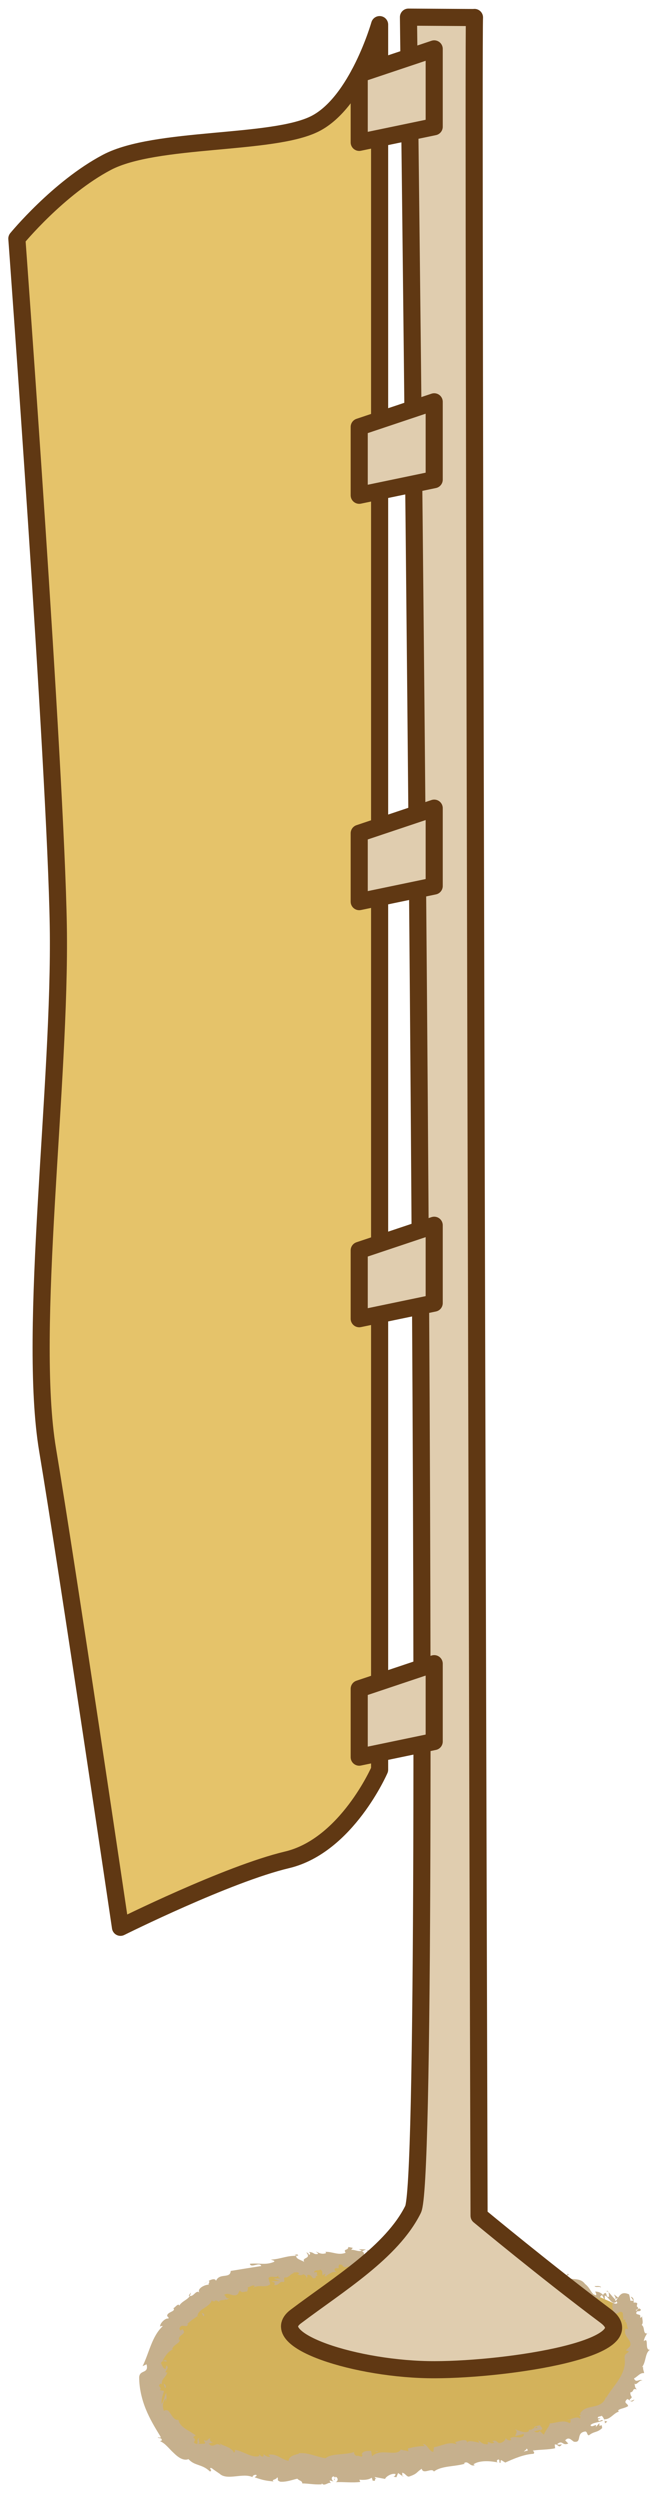 <svg width="38" height="146" viewBox="0 0 38 146" fill="none" xmlns="http://www.w3.org/2000/svg">
<path d="M36.063 134.273C37.706 135.766 37.275 138.633 35.732 140.225C34.19 141.818 31.916 142.436 29.743 142.873C25.534 143.722 21.243 144.153 16.947 144.16C14.13 144.16 10.789 143.66 9.54 141.137C8.609 139.245 9.334 136.853 10.808 135.341C12.281 133.83 14.349 133.062 16.397 132.556C23.304 130.851 30.83 131.788 37.112 135.129" fill="#D3B25B"/>
<path d="M37.307 134.767C37.313 134.83 37.239 134.93 37.163 134.861L37.195 134.648L37.307 134.767Z" fill="#C6B08D"/>
<path d="M36.527 134.804C36.471 134.66 36.421 134.442 36.577 134.305C36.595 134.536 36.658 134.473 36.664 134.742C36.745 134.81 36.851 134.76 36.87 134.685C36.876 134.748 37.032 134.717 37.02 134.854C36.826 134.935 36.683 134.873 36.589 134.673C36.533 134.698 36.545 134.76 36.533 134.798L36.527 134.804Z" fill="#C6B08D"/>
<path d="M27.227 132.282L27.289 132.27C27.289 132.27 27.245 132.282 27.227 132.282Z" fill="#C6B08D"/>
<path d="M21.288 132.207C21.331 132.207 21.356 132.226 21.356 132.244C21.313 132.232 21.282 132.226 21.288 132.207Z" fill="#C6B08D"/>
<path d="M20.301 132.519C20.301 132.519 20.339 132.506 20.357 132.5C20.339 132.519 20.314 132.537 20.301 132.519Z" fill="#C6B08D"/>
<path d="M27.227 132.281L27.059 132.325C27.059 132.256 27.146 132.287 27.227 132.281Z" fill="#C6B08D"/>
<path d="M35.521 133.773C35.521 133.773 35.565 133.823 35.577 133.861C35.552 133.842 35.534 133.823 35.509 133.805V133.773H35.521Z" fill="#C6B08D"/>
<path d="M29.776 132.912L29.819 132.925C29.819 132.925 29.832 132.981 29.838 133.018L29.769 132.918L29.776 132.912Z" fill="#C6B08D"/>
<path d="M31.704 133.45C31.66 133.45 31.692 133.275 31.704 133.193C31.704 133.268 31.729 133.312 31.767 133.337C31.76 133.368 31.742 133.406 31.71 133.45H31.704Z" fill="#C6B08D"/>
<path d="M34.816 134.242L34.859 134.285C34.859 134.285 34.828 134.255 34.816 134.242Z" fill="#C6B08D"/>
<path d="M28.363 132.662C28.363 132.662 28.345 132.706 28.332 132.718C28.332 132.699 28.345 132.675 28.363 132.662Z" fill="#C6B08D"/>
<path d="M37.9 136.252C37.9 136.252 37.882 136.252 37.87 136.252C37.882 136.234 37.894 136.228 37.9 136.252Z" fill="#C6B08D"/>
<path d="M36.033 134.311L36.052 134.342C36.052 134.342 36.014 134.398 35.989 134.416L36.033 134.311Z" fill="#C6B08D"/>
<path d="M18.522 133H18.528C18.577 133.006 18.552 133.006 18.522 133Z" fill="#C6B08D"/>
<path d="M11.695 142.385C11.458 142.435 11.845 142.698 11.527 142.723C11.583 142.673 11.458 142.373 11.695 142.385Z" fill="#C6B08D"/>
<path d="M35.458 133.774C35.458 133.774 35.408 133.749 35.383 133.736C35.421 133.749 35.446 133.761 35.458 133.774Z" fill="#C6B08D"/>
<path d="M14.455 133.943C14.455 133.912 14.455 133.88 14.468 133.855C14.468 133.874 14.468 133.899 14.455 133.943Z" fill="#C6B08D"/>
<path d="M17.392 132.85L17.323 132.887C17.323 132.887 17.373 132.856 17.392 132.85Z" fill="#C6B08D"/>
<path d="M12.913 134.387C12.882 134.418 12.882 134.449 12.826 134.455C12.826 134.443 12.826 134.437 12.826 134.43C12.857 134.443 12.882 134.437 12.913 134.387Z" fill="#C6B08D"/>
<path d="M11.571 135.322C11.571 135.322 11.571 135.291 11.571 135.279L11.614 135.254L11.571 135.329V135.322Z" fill="#C6B08D"/>
<path d="M35.364 141.523C35.364 141.461 35.358 141.398 35.339 141.342C35.389 141.461 35.646 141.323 35.364 141.523Z" fill="#C6B08D"/>
<path d="M35.477 133.867C35.483 133.823 35.477 133.798 35.458 133.773L35.508 133.805C35.508 133.805 35.495 133.854 35.477 133.861V133.867Z" fill="#C6B08D"/>
<path d="M12.163 133.217L11.913 133.392C11.976 133.336 12.069 133.273 12.163 133.217Z" fill="#C6B08D"/>
<path d="M22.949 144.596L23.018 144.608C23.018 144.608 22.968 144.608 22.949 144.596Z" fill="#C6B08D"/>
<path d="M11.151 133.879C11.151 133.96 11.12 134.029 11.089 134.079C11.07 134.079 11.051 134.079 11.033 134.067L11.151 133.879Z" fill="#C6B08D"/>
<path d="M37.088 140.132C36.907 140.394 36.813 140.119 36.67 140.101C36.407 140.35 36.707 140.338 36.72 140.513C36.514 140.65 36.245 140.65 36.139 140.763C36.158 140.8 36.139 140.831 36.201 140.837C35.914 140.869 35.689 141.306 35.333 141.281C35.333 141.306 35.333 141.331 35.34 141.35C35.302 141.231 35.24 141.137 35.177 141.075C35.077 141.143 34.909 141.094 34.959 141.243C35.015 141.193 35.059 141.243 35.115 141.256L34.971 141.281C35.002 141.524 35.158 141.237 35.252 141.362C35.002 141.468 34.653 141.474 34.521 141.624C34.596 141.83 34.946 141.437 34.827 141.743L35.04 141.506C35.027 141.912 35.183 141.381 35.202 141.799C34.884 142.087 34.752 141.962 34.422 142.224C34.284 142.161 34.365 142.055 34.228 141.993C33.635 142.062 34.059 142.674 33.553 142.592C33.397 142.505 33.26 142.274 33.041 142.511L33.222 142.699C32.867 142.855 32.898 142.461 32.573 142.736C32.673 142.805 32.885 142.711 32.835 142.761C32.654 143.023 32.617 142.692 32.429 142.761L32.454 142.973C32.055 143.067 31.586 143.042 31.149 143.111C31.186 143.167 31.28 143.211 31.193 143.298C30.624 143.329 30.037 143.585 29.538 143.81L29.307 143.667C29.263 143.679 29.238 143.766 29.294 143.791C29.107 143.898 29.263 143.679 29.151 143.629C29.032 143.642 29.019 143.76 29.101 143.804C28.713 143.717 28.02 143.66 27.677 143.916L27.758 143.96C27.477 144.085 27.364 143.648 27.121 143.854L27.177 143.879C26.546 144.06 25.816 143.991 25.366 144.335C25.241 144.085 24.741 144.535 24.654 144.172C24.311 144.397 24.423 144.453 23.917 144.628C23.78 144.66 23.686 144.422 23.511 144.403L23.524 144.597L23.274 144.422L23.174 144.666L23.005 144.635C23.068 144.616 23.137 144.535 23.118 144.478C22.862 144.416 22.518 144.672 22.518 144.766L21.906 144.653C21.925 144.728 22.025 144.747 22.112 144.791C21.781 144.622 22.069 144.997 21.762 144.841C21.8 144.797 21.731 144.728 21.725 144.691C21.588 144.816 21.257 144.841 21.007 144.809L21.063 144.941C20.62 145.003 20.126 144.934 19.627 144.953C19.802 144.884 19.752 144.653 19.608 144.641L19.558 144.847C19.458 144.728 19.708 144.766 19.508 144.616C19.327 144.647 19.389 144.853 19.508 144.916L19.277 144.853C19.265 144.916 19.321 144.947 19.339 145.022C19.239 144.897 18.959 145.24 18.815 145.022L18.802 145.084C18.303 145.103 18.078 145.034 17.672 145.028C17.66 144.853 17.503 144.891 17.385 144.753C17.091 144.816 16.754 144.953 16.385 144.928C16.129 144.834 16.317 144.778 16.204 144.666C16.179 144.822 15.817 144.797 15.998 144.916C15.555 144.866 15.43 144.859 14.887 144.672C14.955 144.616 15.024 144.591 14.993 144.535C14.893 144.497 14.755 144.578 14.762 144.653L14.787 144.672C14.212 144.372 13.244 144.903 12.813 144.435L12.838 144.46C12.682 144.354 12.526 144.254 12.376 144.135C12.133 144.079 12.476 144.297 12.27 144.329C11.814 143.885 11.377 144.016 11.021 143.61C10.733 143.723 10.428 143.517 10.159 143.254C9.878 142.998 9.653 142.674 9.353 142.561L9.46 142.517C9.46 142.336 9.303 142.418 9.222 142.349C9.303 142.311 9.397 142.411 9.391 142.305C9.079 141.799 8.76 141.275 8.523 140.688C8.285 140.101 8.136 139.457 8.136 138.827C8.167 138.364 8.716 138.645 8.566 138.071L8.335 138.183C8.735 137.371 8.872 136.441 9.522 135.835C9.453 135.848 9.397 135.816 9.36 135.885C9.328 135.648 9.734 135.329 9.834 135.41C9.903 135.298 9.766 135.317 9.772 135.217C9.816 135.011 10.215 134.998 10.165 134.83C10.159 134.798 10.097 134.83 10.065 134.848C10.197 134.805 10.44 134.449 10.477 134.649C10.646 134.374 10.965 134.311 11.096 134.08C11.333 134.13 11.464 133.693 11.664 133.887C11.483 133.662 11.989 133.399 12.22 133.424C12.12 133.381 12.32 133.262 12.195 133.2C12.389 133.093 12.595 133.05 12.626 133.2C12.838 132.706 13.456 133.1 13.488 132.619C14.131 132.513 14.712 132.419 15.274 132.332C15.174 132.063 14.674 132.488 14.606 132.2C15.161 132.144 15.517 132.294 16.005 132.094C16.129 132.026 15.898 131.994 15.842 131.957C16.385 131.932 16.835 131.701 17.322 131.744C17.316 131.72 17.26 131.701 17.21 131.688C17.303 131.676 17.41 131.601 17.428 131.732L17.335 131.72C17.229 131.932 17.766 132.019 17.803 132.119C17.578 131.788 18.24 131.951 17.909 131.538C17.972 131.551 18.059 131.601 18.059 131.688C18.14 131.651 18.165 131.595 18.059 131.513C18.396 131.526 18.303 131.682 18.596 131.626C18.584 131.563 18.521 131.551 18.478 131.482C18.646 131.576 18.815 131.663 19.058 131.582C19.04 131.545 19.058 131.495 18.983 131.507C19.421 131.47 19.758 131.732 20.207 131.557C20.039 131.307 20.357 131.451 20.364 131.22L20.626 131.27L20.532 131.389C20.757 131.37 20.963 131.52 21.151 131.432L20.976 131.351L21.394 131.364L21.163 131.47C21.394 131.57 21.163 131.763 21.45 131.676C21.388 131.657 21.669 131.651 21.781 131.513C21.894 131.582 22.012 131.657 22.169 131.595C22.206 131.52 22.125 131.339 22.15 131.289C22.268 131.482 22.674 131.326 22.818 131.526C22.774 131.476 22.768 131.357 22.78 131.332L22.874 131.488C22.974 131.432 22.993 131.407 22.974 131.314C23.286 131.289 22.88 131.607 23.243 131.482C23.211 131.47 23.23 131.445 23.168 131.42C23.536 131.357 23.88 131.526 24.217 131.457C24.323 131.226 23.923 131.395 24.042 131.201C24.535 131.245 25.047 131.532 25.522 131.495L25.435 131.513C25.478 131.844 25.797 131.37 26.022 131.557C25.965 131.526 25.959 131.364 25.972 131.407C26.303 131.389 26.628 131.551 27.102 131.713L27.052 131.62C27.252 131.57 27.558 131.651 27.764 131.638C27.814 131.732 27.933 131.732 27.839 131.844C28.551 131.445 28.982 132.313 29.613 132.019C29.544 132.007 29.469 131.913 29.525 131.926C29.681 131.982 29.831 132.044 29.981 132.107C29.913 132.238 29.9 132.175 29.775 132.263C29.813 132.363 29.931 132.456 30.044 132.481C29.856 132.338 30.1 132.257 30.206 132.2C30.181 132.238 30.206 132.294 30.181 132.338C30.487 132.144 30.156 132.631 30.524 132.544V132.469C30.643 132.538 30.731 132.663 30.868 132.669C30.968 132.519 30.756 132.563 30.781 132.425C30.968 132.475 31.068 132.831 31.28 132.719C31.212 132.65 31.099 132.619 31.03 132.55C31.268 132.413 31.274 132.469 31.418 132.475H31.405L31.749 132.481L31.655 132.506C31.767 132.994 32.111 132.712 32.336 133.087C32.117 132.731 32.336 132.919 32.367 132.731C32.461 132.706 32.604 132.694 32.585 132.631C32.685 132.825 32.873 132.6 33.01 132.881C33.041 132.825 33.172 132.931 33.185 132.775C33.36 132.887 33.104 132.862 33.097 132.937C33.322 133.225 33.878 132.937 34.197 133.374C34.515 133.624 34.503 133.837 34.79 134.068C34.94 134.024 34.79 133.824 34.79 133.824C35.002 133.824 35.127 133.893 35.271 134.03C35.258 133.968 35.308 133.943 35.389 133.899C35.521 133.974 35.389 134.143 35.602 134.136C35.602 134.061 35.602 133.943 35.571 133.855C35.708 133.98 35.814 134.149 35.958 134.274C36.045 134.199 35.927 134.086 35.895 133.993C36.064 134.111 36.326 134.305 36.308 134.486H36.164C36.226 134.524 36.258 134.367 36.226 134.318C36.126 134.118 35.977 134.261 35.945 134.318L36.045 134.405C35.777 134.667 35.602 134.143 35.358 134.055V134.336L35.196 134.03C35.115 134.068 35.027 134.186 35.127 134.274C34.909 134.318 35.015 134.124 34.815 134.193C34.79 134.205 34.79 134.224 34.803 134.236L34.671 134.093C34.684 134.155 34.571 134.249 34.69 134.261C34.34 134.274 34.284 133.893 34.103 134.03L34.122 134.055C33.741 133.812 34.153 133.862 33.922 133.531L33.547 133.887L33.572 133.693C33.529 133.681 33.441 133.662 33.428 133.743C33.316 133.562 33.485 133.674 33.428 133.524C33.16 133.618 32.879 133.256 32.735 133.524C32.704 133.362 32.973 133.487 32.779 133.312C32.61 133.599 32.542 133.175 32.304 133.25C32.311 133.431 32.517 133.406 32.279 133.487C32.254 133.175 31.892 133.424 31.749 133.331C31.805 133.112 31.424 133.137 31.174 132.987C31.174 133.062 30.631 132.962 30.356 132.987V133.025C30.356 132.787 30.087 132.769 29.906 132.675C29.881 132.812 29.906 132.875 29.994 132.956L29.813 132.912C29.788 132.831 29.738 132.781 29.625 132.725V132.906C29.4 132.837 29.188 132.613 28.857 132.663C28.869 132.5 29.194 132.275 28.876 132.107C28.845 132.188 28.807 132.332 28.888 132.382C28.863 132.363 28.801 132.294 28.738 132.319L28.845 132.488C28.688 132.525 28.795 132.357 28.676 132.344C28.657 132.463 28.576 132.413 28.576 132.513C28.601 132.531 28.682 132.481 28.72 132.538C28.588 132.538 28.42 132.575 28.351 132.656C28.376 132.588 28.382 132.494 28.289 132.456C28.045 132.406 28.183 132.588 28.026 132.631C27.983 132.538 27.814 132.6 27.839 132.419C27.77 132.406 27.739 132.494 27.708 132.538C27.596 132.438 27.127 132.425 27.29 132.257H27.321L27.302 132.238C26.909 131.988 26.421 132.238 26.022 132.119V132.182C25.778 132.082 25.472 132.088 25.304 131.951C25.229 131.951 25.122 132.051 25.147 132.125C24.96 132.069 24.941 132.001 24.666 132.082C24.854 132.2 24.598 132.175 24.86 132.169C24.61 132.207 24.554 132.307 24.298 132.119C24.379 132.275 24.111 132.313 23.992 132.269L24.167 132.157C24.036 132.132 23.923 132.144 23.805 132.157L23.861 132.363C23.367 132.613 22.955 131.913 22.581 132.363C22.443 132.219 22.849 132.25 22.73 132.088C22.5 132.125 22.268 132.431 22.2 132.431C21.894 132.556 21.894 132.132 21.569 132.232C21.606 132.157 21.638 131.951 21.382 131.901C21.151 131.944 21.119 132.232 21.269 132.282C21.325 132.282 21.35 132.257 21.344 132.232C21.419 132.25 21.519 132.275 21.431 132.363L21.394 132.294C21.288 132.382 20.969 132.394 21.051 132.513C20.869 132.456 20.969 132.4 21.094 132.35C20.807 132.481 20.632 132.388 20.339 132.488C20.382 132.438 20.42 132.35 20.37 132.357C19.939 132.5 20.157 132.244 19.852 132.244C19.695 132.375 19.945 132.506 19.633 132.45C19.458 132.55 19.62 132.65 19.702 132.7C19.408 132.594 19.202 132.856 19.052 132.906L19.202 132.944C19.108 132.919 19.04 132.931 18.971 132.944L19.027 132.781C18.946 132.819 18.877 132.831 18.89 132.894C18.79 132.812 18.921 132.638 18.727 132.538C18.628 132.631 18.371 132.519 18.365 132.719C18.709 132.594 18.365 132.919 18.665 132.9C18.602 132.887 18.534 132.9 18.453 132.937C18.446 132.962 18.471 132.975 18.496 132.981C18.19 133.212 18.303 132.787 17.953 132.856C18.015 132.956 17.909 133.075 17.853 133.062C17.99 133.037 17.884 132.869 17.741 132.812C17.535 132.944 17.485 132.806 17.372 132.837L17.497 132.769C17.428 132.669 17.322 132.706 17.154 132.713C17.154 132.8 17.31 132.737 17.26 132.787C17.041 132.638 16.916 133.068 16.642 132.994C16.548 133.093 16.679 133.2 16.591 133.268C16.292 133.193 16.342 133.487 16.036 133.443C16.073 133.281 16.098 133.306 15.867 133.225L16.354 133.206L16.005 133.075C16.142 133.031 16.323 133.087 16.398 133.043C16.229 132.962 16.248 132.994 16.285 132.856C16.148 133.118 15.873 132.831 15.692 133.037L15.798 133.393C15.524 133.643 15.168 133.381 14.78 133.612L14.893 133.506C14.793 133.387 14.63 133.574 14.474 133.568C14.531 133.681 14.462 133.749 14.437 133.843C14.412 133.755 14.15 133.968 14.018 133.755L13.9 133.98C13.613 134.18 13.388 133.824 13.101 134.018C13.25 134.093 13.157 134.236 13.4 134.224C13.3 134.274 13.225 134.336 13.182 134.268C13.163 134.367 12.826 134.268 12.801 134.424C12.732 134.399 12.657 134.299 12.551 134.367C12.551 134.399 12.582 134.417 12.582 134.417C12.551 134.361 12.37 134.449 12.395 134.274C12.301 134.773 11.558 134.811 11.545 135.267C11.339 135.392 11.096 135.567 10.946 135.723C10.983 135.735 10.99 135.766 11.008 135.723C10.896 136.016 10.615 135.623 10.49 135.985C10.54 136.247 10.69 135.91 10.677 136.041C10.965 136.322 10.384 136.335 10.459 136.659L10.509 136.628C10.54 136.841 10.159 136.903 10.059 137.178C10.059 137.178 10.097 137.178 10.115 137.203C9.847 137.29 9.634 137.615 9.503 137.877C9.678 137.84 9.616 137.777 9.759 137.877C9.703 137.99 9.522 137.765 9.41 137.996C9.466 138.096 9.503 138.296 9.672 138.352C9.691 138.277 9.703 138.202 9.734 138.133C9.915 138.296 9.666 138.414 9.678 138.545H9.778C9.697 138.87 9.453 138.858 9.453 139.239L9.385 139.195C9.141 139.407 9.522 139.37 9.347 139.582L9.597 139.626C9.547 139.757 9.416 140.126 9.447 140.388C9.584 140.2 9.616 139.913 9.716 139.732C9.722 139.863 9.772 140.157 9.666 140.257C9.678 140.2 9.722 140.119 9.672 140.082C9.509 140.275 9.478 140.525 9.584 140.788C9.803 140.675 9.884 140.825 9.99 140.987C10.103 141.15 10.215 141.35 10.428 141.312C10.54 141.787 11.046 141.918 11.445 142.224C11.083 142.424 11.564 142.318 11.333 142.624C11.427 142.724 11.483 142.73 11.502 142.717C11.658 142.717 11.808 142.717 11.951 142.705C12.082 142.642 11.883 142.58 11.933 142.505C12.182 142.599 12.107 142.411 12.307 142.393C12.22 142.499 12.307 142.611 12.47 142.624L12.201 142.699C12.476 143.048 12.626 142.524 12.919 142.848C12.888 142.798 12.869 142.749 12.844 142.692C13.007 142.83 13.544 142.898 13.675 143.236C13.719 143.198 13.787 143.111 13.706 143.061C14.187 143.117 14.749 143.579 15.168 143.423L15.136 143.329C15.23 143.367 15.286 143.523 15.411 143.435C15.411 143.398 15.38 143.342 15.424 143.336C15.467 143.373 15.661 143.517 15.792 143.467L15.692 143.354C16.192 143.261 16.442 143.642 16.873 143.71C16.873 143.435 17.272 143.342 17.472 143.298V143.261C18.059 143.223 18.478 143.473 19.033 143.56C19.364 143.254 20.189 143.386 20.726 143.186C20.645 143.242 20.751 143.398 20.851 143.423C20.976 143.361 21.219 143.592 21.182 143.342H21.138C21.219 143.098 21.488 143.142 21.694 143.123L21.75 143.448C22.25 142.93 23.186 143.504 23.436 143.042C23.574 143.111 23.736 143.092 23.873 143.161L23.848 142.986C24.204 142.905 24.379 142.855 24.829 142.848L24.723 142.736C24.973 142.692 25.104 143.198 25.335 143.179L25.372 142.911C25.809 142.855 26.215 142.561 26.684 142.736C26.671 142.699 26.646 142.624 26.571 142.624C26.777 142.586 27.333 142.324 27.321 142.692C27.29 142.461 27.764 142.592 28.02 142.655L27.951 142.492C28.189 142.674 28.208 142.736 28.495 142.742C28.557 142.711 28.526 142.592 28.451 142.655C28.651 142.524 28.651 142.786 28.901 142.642L28.782 142.555C29.007 142.499 28.994 142.555 29.144 142.661C29.3 142.705 29.563 142.536 29.563 142.374C29.613 142.461 29.763 142.561 29.881 142.492C29.881 142.43 29.831 142.405 29.806 142.393C30.156 142.199 30.406 142.474 30.618 142.243C30.612 142.186 30.618 142.155 30.637 142.13C30.35 142.205 30.112 142.261 30.137 142.274C30.106 142.118 30.331 142.037 30.1 141.862C30.312 141.937 30.699 142.118 30.905 141.987C30.912 141.968 30.918 141.949 30.924 141.924L30.899 141.912C30.949 141.88 30.999 141.887 31.049 141.899C31.112 141.855 31.155 141.824 31.224 141.805C31.218 141.668 31.468 141.662 31.58 141.624C31.617 141.793 31.761 141.724 31.661 141.905C31.674 141.887 31.636 141.893 31.555 141.905C31.536 141.905 31.517 141.905 31.499 141.905L31.511 141.918C31.436 141.937 31.336 141.962 31.224 141.987C31.336 142.049 31.455 142.093 31.555 141.962C31.649 142.055 31.742 142.143 31.799 142.186C31.892 141.905 32.148 141.681 32.136 141.524C32.511 141.506 32.941 141.293 33.279 141.499C33.391 141.499 33.347 141.362 33.36 141.3C33.291 141.3 33.229 141.331 33.185 141.3C33.41 141.3 33.734 141.069 33.891 141.243C34.066 141.025 33.666 141.131 33.984 140.987L33.909 140.95C34.109 140.625 34.409 140.6 34.715 140.531C35.021 140.469 35.352 140.344 35.44 139.907C35.427 139.963 35.421 139.994 35.44 140.026C35.658 139.645 35.945 139.332 36.183 138.951C36.42 138.583 36.589 138.146 36.514 137.702C36.501 137.459 36.632 137.465 36.77 137.328L36.589 137.253C36.676 137.178 36.745 137.103 36.826 137.022C36.92 136.841 36.795 136.678 36.688 136.528C36.582 136.372 36.476 136.229 36.576 135.991L36.714 136.016C36.657 135.866 36.639 135.504 36.507 135.585C36.526 135.56 36.614 135.485 36.526 135.454L36.432 135.492C36.445 135.348 36.414 135.217 36.407 135.067C36.183 134.855 36.102 135.304 35.858 134.998C35.802 134.873 35.77 134.492 35.858 134.48C35.908 134.524 36.02 134.561 36.095 134.492L36.02 134.342C36.208 134.118 36.283 133.768 36.776 133.987C36.813 134.105 36.838 134.236 36.857 134.361H37.038L36.87 134.124C37.076 134.174 37.044 134.336 37.044 134.474C37.119 134.455 37.201 134.461 37.257 134.511C37.232 134.661 37.207 134.805 37.176 134.942C37.3 134.93 37.307 134.705 37.469 134.88C37.419 135.073 37.182 134.855 37.201 135.123C37.382 135.211 37.463 135.136 37.425 135.348C37.507 135.348 37.538 135.292 37.538 135.211C37.525 135.398 37.638 135.654 37.513 135.773C37.725 135.898 37.563 136.316 37.838 136.266C37.788 136.328 37.644 136.572 37.638 136.722C37.969 136.441 37.657 137.271 38 137.222C37.7 137.403 37.781 137.946 37.525 138.246C37.557 138.233 37.613 138.208 37.6 138.171C37.575 138.371 37.638 138.446 37.657 138.589C37.419 138.546 37.263 138.808 37.063 138.895C37.194 139.207 37.382 138.876 37.563 139.026C37.388 138.945 37.213 139.339 37.094 139.195C37.144 139.42 37.094 139.364 37.226 139.545C36.945 139.432 37.094 139.676 36.851 139.713C36.838 140.019 37.063 139.932 36.813 140.126C36.801 140.3 37.057 140.138 37.057 140.138L37.088 140.132ZM31.143 143.048C31.199 143.048 31.243 143.036 31.274 143.03C31.249 143.03 31.212 143.042 31.143 143.048ZM30.631 143.167C30.693 143.148 30.768 143.123 30.849 143.111C30.849 143.048 30.818 142.992 30.768 143.005C30.806 143.036 30.693 143.098 30.624 143.167H30.631ZM31.393 141.724C31.311 141.724 31.293 141.762 31.293 141.799C31.33 141.793 31.374 141.787 31.43 141.78L31.443 141.799C31.443 141.799 31.411 141.743 31.386 141.724H31.393Z" fill="#C6B08D"/>
<path d="M31.593 141.906C31.593 141.906 31.611 141.906 31.63 141.906C31.617 141.925 31.605 141.944 31.593 141.956L31.549 141.912H31.593V141.906Z" fill="#C6B08D"/>
<path d="M27.302 132.263H27.29C27.29 132.263 27.308 132.256 27.314 132.244C27.308 132.25 27.308 132.256 27.302 132.263Z" fill="#C6B08D"/>
<path d="M23.543 144.627L23.537 144.584L23.586 144.615L23.543 144.627Z" fill="#C6B08D"/>
<path d="M30.225 132.193C30.225 132.193 30.25 132.169 30.274 132.156C30.274 132.169 30.25 132.181 30.225 132.193Z" fill="#C6B08D"/>
<path d="M31.442 132.468L31.63 132.455C31.549 132.468 31.486 132.468 31.442 132.468Z" fill="#C6B08D"/>
<path d="M32.391 132.656C32.391 132.687 32.391 132.712 32.391 132.731L32.398 132.656H32.391Z" fill="#C6B08D"/>
<path d="M17.216 131.689C17.216 131.689 17.191 131.689 17.178 131.689C17.085 131.677 17.147 131.677 17.216 131.689Z" fill="#C6B08D"/>
<path d="M21.788 131.506C21.738 131.475 21.688 131.444 21.638 131.431C21.719 131.412 21.782 131.406 21.788 131.506Z" fill="#C6B08D"/>
<path d="M12.194 133.199L12.164 133.218L12.194 133.199Z" fill="#C6B08D"/>
<path d="M21.424 131.451C21.505 131.407 21.568 131.414 21.637 131.432C21.574 131.451 21.493 131.476 21.424 131.451Z" fill="#C6B08D"/>
<path d="M36.308 134.118L36.352 134.13C36.352 134.13 36.345 134.148 36.345 134.155L36.308 134.111V134.118Z" fill="#C6B08D"/>
<path d="M36.346 134.162L36.383 134.205C36.383 134.205 36.346 134.187 36.346 134.162Z" fill="#C6B08D"/>
<path d="M36.464 134.292L36.389 134.205C36.42 134.224 36.464 134.236 36.464 134.292Z" fill="#C6B08D"/>
<path d="M35.109 133.668L35.121 133.605C35.121 133.605 35.121 133.643 35.109 133.668Z" fill="#C6B08D"/>
<path d="M34.758 133.5C34.852 133.519 35.027 133.463 35.127 133.55V133.6C35.102 133.488 34.795 133.625 34.758 133.494V133.5Z" fill="#C6B08D"/>
<path d="M32.985 133.668L33.304 133.724C33.229 133.768 33.129 133.831 33.26 133.893C32.816 133.956 33.391 133.774 32.985 133.668Z" fill="#C6B08D"/>
<path d="M32.029 133.449C32.179 133.531 31.998 133.543 31.998 133.581C31.911 133.493 31.892 133.468 32.029 133.449Z" fill="#C6B08D"/>
<path d="M25.091 132.188V132.35C24.972 132.319 25.104 132.288 25.091 132.188Z" fill="#C6B08D"/>
<path d="M23.755 131.313L23.886 131.213L23.942 131.363L23.755 131.313Z" fill="#C6B08D"/>
<path d="M22.949 132.443L23.005 132.462L22.786 132.412L22.949 132.443Z" fill="#C6B08D"/>
<path d="M11.889 135.26L11.795 135.085C11.882 135.06 12.032 135.222 11.889 135.26Z" fill="#C6B08D"/>
<path d="M9.585 139.207C9.679 139.263 9.747 139.382 9.654 139.47C9.635 139.37 9.553 139.263 9.585 139.207Z" fill="#C6B08D"/>
<path d="M22.025 143.179L21.918 143.123L22.112 143.167L22.025 143.179Z" fill="#C6B08D"/>
<path d="M27.739 1.019C27.632 2.861 28.007 129.395 28.007 129.395C28.007 129.395 31.991 132.698 35.401 135.246C37.906 137.114 29.787 138.381 25.415 138.388C20.875 138.4 15.467 136.652 17.29 135.284C19.782 133.404 22.905 131.524 24.148 129.026C25.465 126.378 23.879 1 23.879 1L27.739 1.025V1.019Z" fill="#E0CDAF" stroke="#603813" stroke-linecap="round" stroke-linejoin="round"/>
<path d="M22.193 1.438C22.193 1.438 20.901 5.984 18.402 7.233C15.905 8.482 9.091 7.982 6.249 9.481C3.408 10.98 0.985 13.934 0.985 13.934C0.985 13.934 3.258 44.842 3.408 54.072C3.558 63.302 1.609 77.647 2.783 84.673C3.957 91.699 7.043 112.552 7.043 112.552C7.043 112.552 13.3 109.435 16.785 108.611C20.27 107.78 22.193 103.346 22.193 103.346V1.438Z" fill="#E5C36A" stroke="#603813" stroke-linecap="round" stroke-linejoin="round"/>
<path d="M21 4.323L25.384 2.855V7.402L21 8.314V4.323Z" fill="#E0CDAF" stroke="#603813" stroke-linecap="round" stroke-linejoin="round"/>
<path d="M21 24.933L25.384 23.465V28.011L21 28.923V24.933Z" fill="#E0CDAF" stroke="#603813" stroke-linecap="round" stroke-linejoin="round"/>
<path d="M21 48.663L25.384 47.195V51.742L21 52.654V48.663Z" fill="#E0CDAF" stroke="#603813" stroke-linecap="round" stroke-linejoin="round"/>
<path d="M21 73.02L25.384 71.553V76.099L21 77.011V73.02Z" fill="#E0CDAF" stroke="#603813" stroke-linecap="round" stroke-linejoin="round"/>
<path d="M21 98.624L25.384 97.156V101.703L21 102.615V98.624Z" fill="#E0CDAF" stroke="#603813" stroke-linecap="round" stroke-linejoin="round"/>
</svg>
